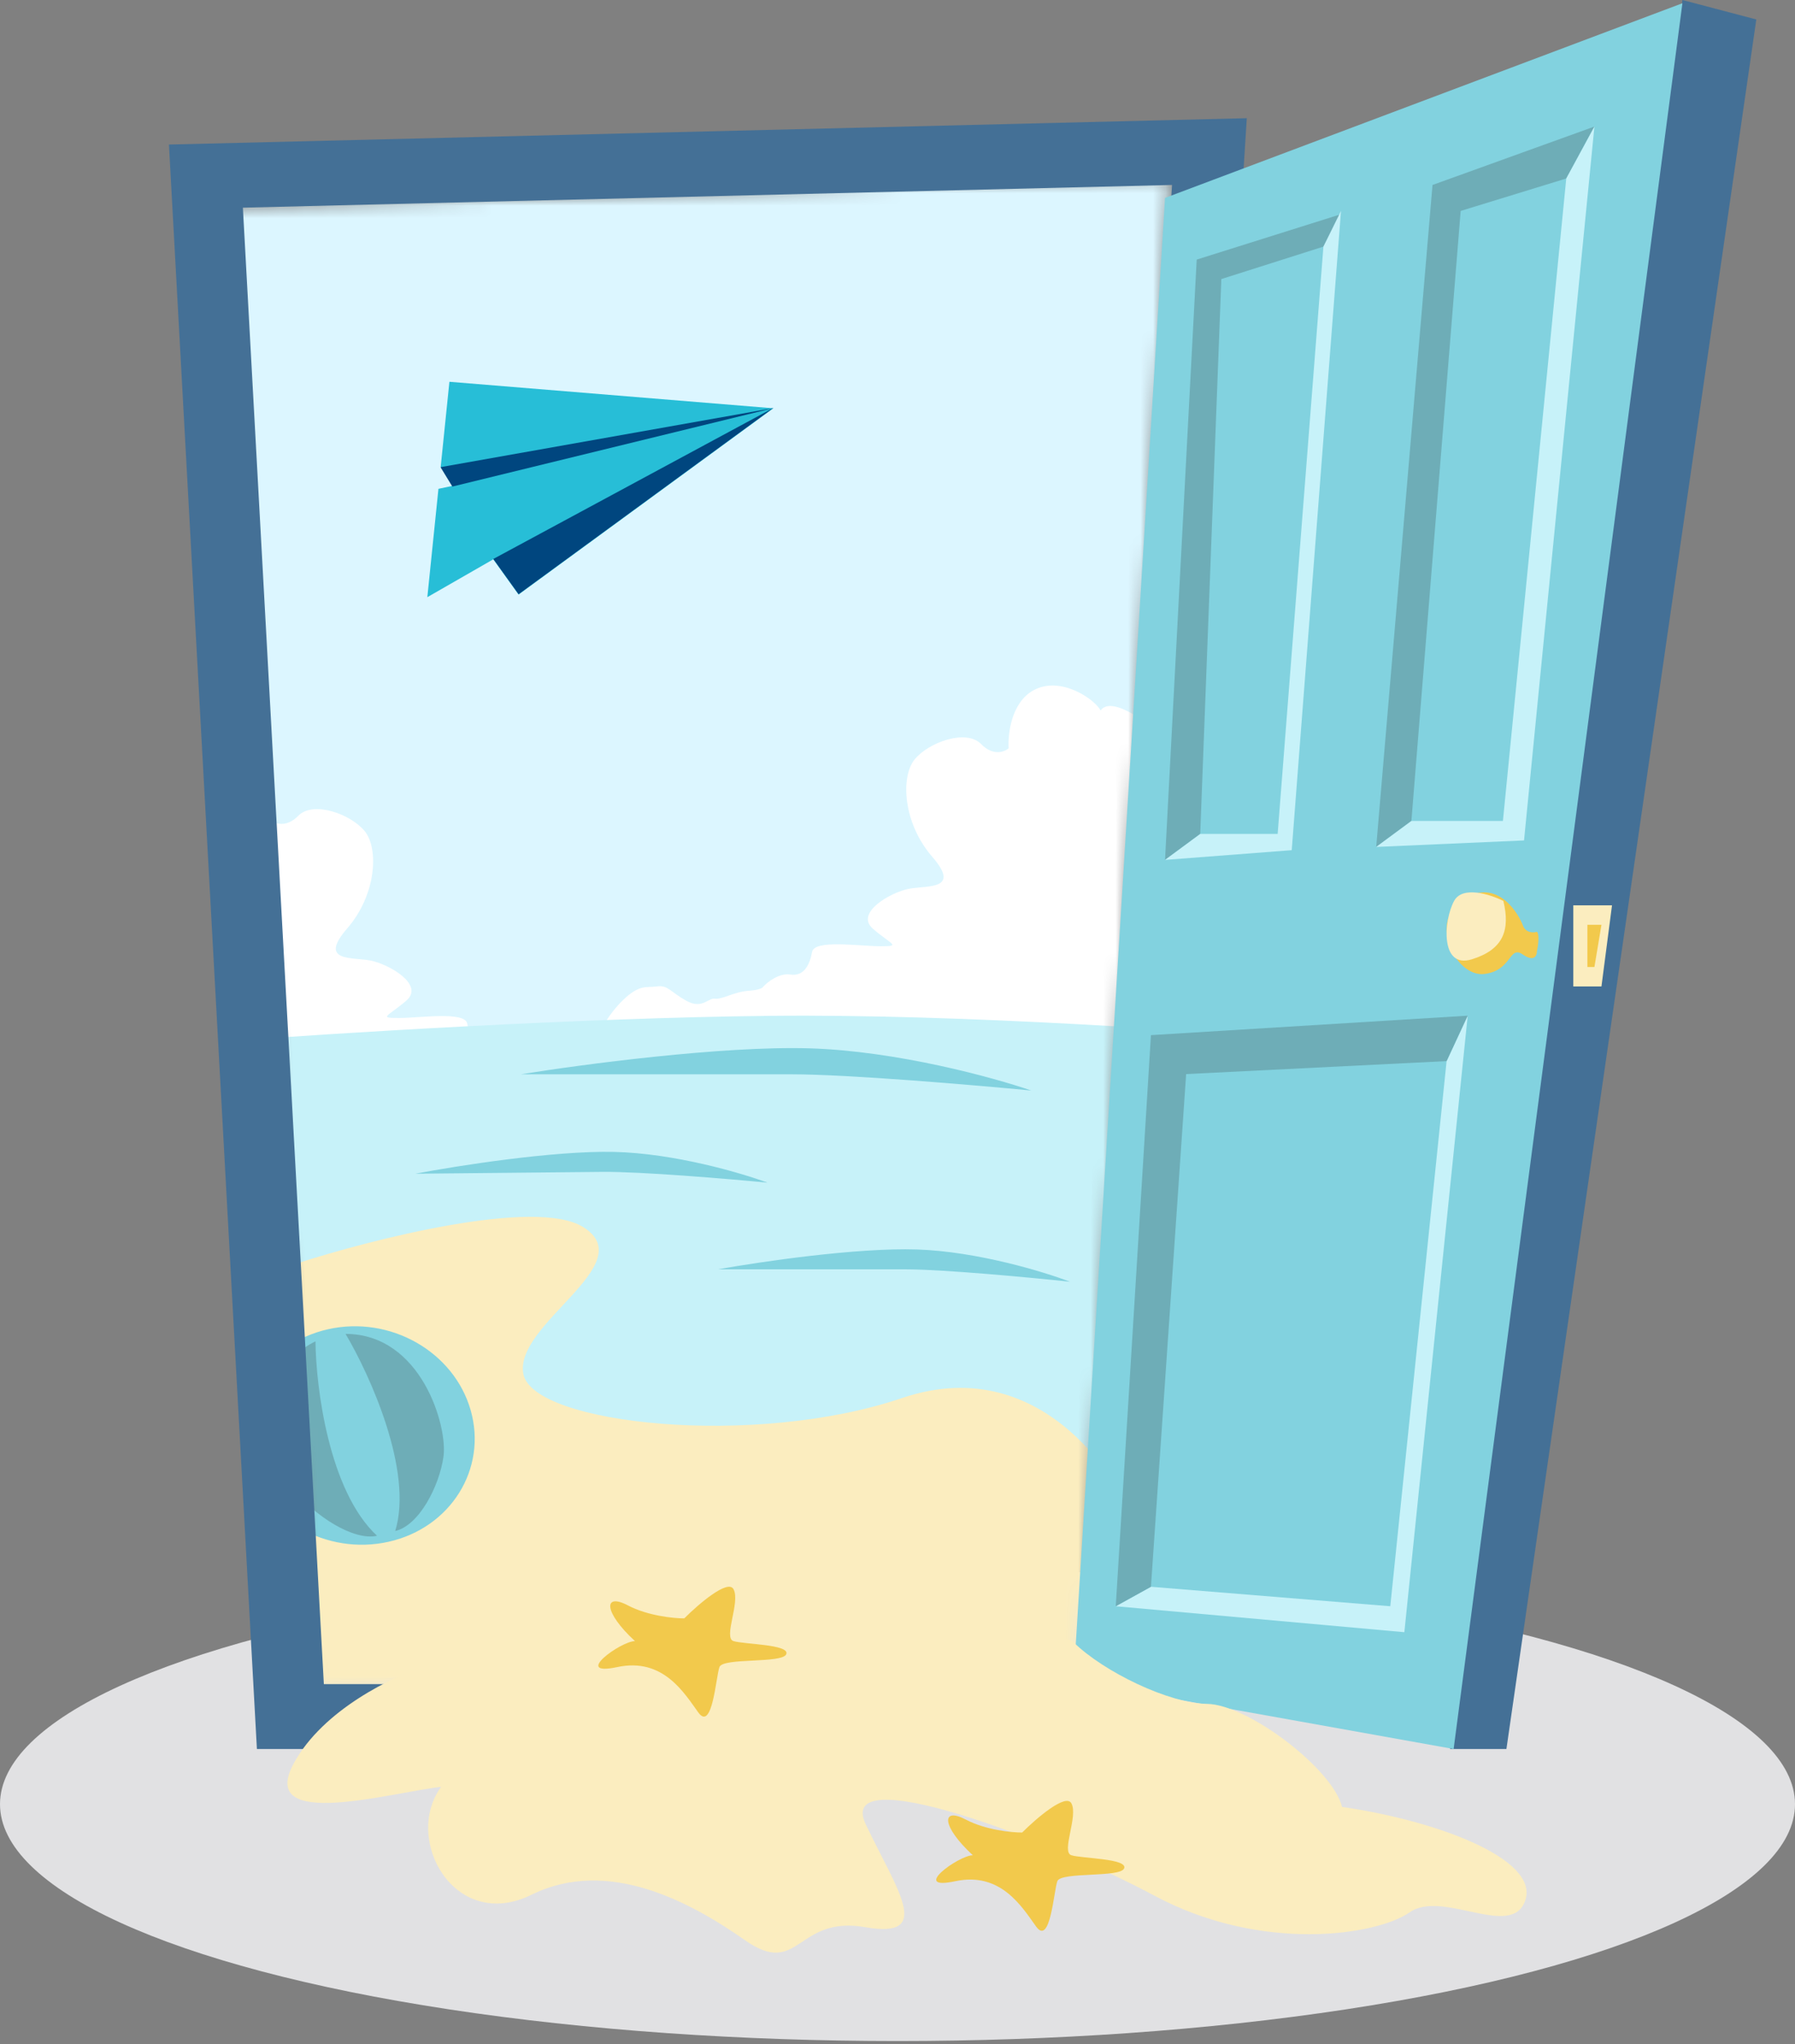 <svg width="144" height="164" viewBox="0 0 144 164" fill="none" xmlns="http://www.w3.org/2000/svg">
    <rect x="0" y="0" width="144" height="164" fill="#808080" stroke="none"/>
    <ellipse cx="72" cy="144.746" rx="72" ry="19.005" fill="#E1E1E3"/>
    <mask id="14u4li8pta" style="mask-type:alpha" maskUnits="userSpaceOnUse" x="18" y="14" width="76" height="122">
        <path d="m18.07 16.682 7.139 118.952 61.393-2.363 7.139-118.953-75.67 2.364z" fill="#D9D9D9"/>
    </mask>
    <g mask="url(#14u4li8pta)">
        <path fill="#DCF6FF" d="M13.553 10.153h92.612v101.531H13.553z"/>
        <path d="M88.293 57.004c.922-1.318 4.225 1.262 5.762 2.716l-5.307 29.17L48 83.108c.185-.493.83-1.75 1.937-2.83 1.383-1.351 1.89-1.012 2.766-1.137.875-.125 1.06.425 2.35 1.146 1.29.72 1.752-.25 2.305-.165.553.085 1.522-.547 2.674-.63.922-.066 1.183-.251 1.199-.336.353-.38 1.281-1.106 2.166-.969 1.106.171 1.568-.8 1.752-1.815.185-1.015 3.78-.459 5.486-.456 1.705.003.875-.125-.6-1.396-1.474-1.271 1.384-2.916 2.86-3.209 1.474-.293 4.24.134 1.89-2.576-2.35-2.71-2.534-6.39-1.428-7.784 1.107-1.393 4.15-2.487 5.348-1.259.958.983 1.874.638 2.212.343-.076-1.142.213-3.67 1.983-4.649 2.213-1.222 4.978.77 5.393 1.617z" fill="#fff"/>
        <path d="M14.341 62.76c-.922-1.319-4.225 1.261-5.761 2.716l5.307 29.168 40.747-5.78c-.184-.493-.83-1.75-1.936-2.83-1.383-1.35-1.89-1.011-2.766-1.137-.876-.125-1.06.425-2.35 1.146-1.291.721-1.752-.25-2.306-.165-.553.086-1.52-.547-2.673-.63-.922-.066-1.184-.251-1.199-.336-.353-.38-1.282-1.105-2.167-.969-1.106.172-1.567-.8-1.752-1.815-.184-1.014-3.78-.458-5.485-.455-1.706.003-.876-.126.599-1.397s-1.384-2.915-2.859-3.209c-1.475-.293-4.24.135-1.89-2.576 2.35-2.71 2.534-6.39 1.427-7.783-1.106-1.394-4.149-2.488-5.347-1.26-.959.983-1.875.638-2.213.343.077-1.142-.212-3.67-1.983-4.648-2.213-1.223-4.978.77-5.393 1.616z" fill="#fff"/>
        <path d="M61.835 81.498c-15.36.16-35.2 1.408-43.2 2.012l6.777 44.871 68.894 1.006L105.6 83.51c-8.188-.738-28.405-2.173-43.765-2.012z" fill="#C7F2F9"/>
        <path d="M46.773 98.439c-3.824-2.365-16.964.985-23.056 2.956l.563 36.322 62.699-.422c1.124-5.139 3.374-15.585 3.374-16.261 0-.844-6.186-12.881-17.995-8.869-11.809 4.013-29.522 2.112-30.365-1.9-.844-4.013 9.56-8.87 4.78-11.826z" fill="#FBEDBF"/>
        <path d="M64.941 84.107c-7.002-.208-18.353 1.302-23.153 2.083H63.53c4.518 0 14.683.868 19.2 1.302-3.011-1.041-10.786-3.176-17.788-3.385zM73.567 100.244c-4.83-.159-12.657.995-15.967 1.593h14.994c3.115 0 10.125.663 13.24.995-2.076-.796-7.438-2.429-12.267-2.588zM49.27 92.416c-4.831-.112-12.645 1.12-15.948 1.75l14.993-.148c3.115-.03 10.133.564 13.252.865-2.086-.776-7.466-2.356-12.297-2.467z" fill="#82D2DF"/>
        <path d="M62.038 32.757 36.053 30.63l-.698 6.812.947 1.537-1.129.24-.891 8.691 5.29-3.037 2.03 2.828 20.436-14.944z" fill="#27BED7"/>
        <path d="M62.04 32.727 39.573 44.846l2.03 2.828L62.04 32.727z" fill="#00467F"/>
        <path d="m35.34 37.479.95 1.558 25.8-6.307-26.75 4.749z" fill="#00467F"/>
        <ellipse cx="9.232" cy="8.86" rx="9.232" ry="8.86" transform="matrix(.976 -.22 .275 .962 17.3 108.676)" fill="#82D2DF"/>
        <path d="M30.245 123.212c-3.857-3.583-4.899-11.892-4.937-15.598-5.343 2.605-3.237 10.022-1.665 11.987 1.572 1.966 4.697 4.043 6.602 3.611zM31.705 122.83c1.478-4.794-2.04-12.54-3.984-15.814 6.086.012 8.193 7.429 7.86 9.826-.333 2.398-1.97 5.556-3.876 5.988z" fill="#6EADB7"/>
    </g>
    <path fill-rule="evenodd" clip-rule="evenodd" d="M91.73 140.32H20.61L13.553 11.597l86.469-2.114-8.293 130.837zm-5.328-5.207H25.98L19.485 16.661l74.541-1.823-7.623 120.275z" fill="#447096"/>
    <path d="m134.967 0 5.929 1.562-20.047 138.759h-4.517L134.967 0z" fill="#447096"/>
    <path d="M134.968.26 93.462 15.88 86.12 134.853l30.494 5.467L134.968.26z" fill="#82D2DF"/>
    <path d="M128.473 79.142h-2.258v-6.509h3.105l-.847 6.509z" fill="#FBEDBF"/>
    <path d="M127.909 77.58h-.565v-3.384h1.129l-.564 3.384zM122.167 74.237c.226.625.848.608 1.13.52.226.21.094 1.129 0 1.563 0 .347-.226.885-1.13.26-1.129-.78-.847 1.302-3.105 1.562-2.259.26-4.518-4.165-1.695-5.988 2.824-1.822 4.518 1.302 4.8 2.083z" fill="#F2C94C"/>
    <path d="M116.651 72.282c.678-1.25 2.918-.52 3.953 0 .565 2.343 0 3.905-2.541 4.686-2.541.781-2.259-3.124-1.412-4.686z" fill="#FBEDBF"/>
    <path d="m112.661 130.949-23.153-2.082 2.824-1.562 19.2 1.562 4.518-43.736 1.694-3.645-5.083 49.463z" fill="#C7F2F9"/>
    <path d="m89.508 128.867 2.824-1.562 2.824-41.133 20.894-1.041 1.694-3.645-25.412 1.562-2.823 45.819zM107.579 17.183l-11.576 3.644-2.541 48.162 2.823-2.082 1.694-44.518 8.189-2.603 1.411-2.603zM127.909 10.153 114.92 14.84l-4.517 53.109 2.823-2.083 3.953-48.943 8.471-2.603 2.259-4.166z" fill="#6EADB7"/>
    <path d="m96.285 66.906-2.823 2.083 10.164-.781 3.953-51.286-1.411 2.864-3.671 47.12h-6.212zM113.226 65.865l-2.823 2.083 11.859-.521 5.647-57.274-2.259 4.166-5.082 51.546h-7.342z" fill="#C7F2F9"/>
    <path d="M107.663 144.966c-.752-3.065-7.568-8.227-10.832-8.266-3.041-.037-8.285-2.565-10.713-4.949-4.673-2.941-36.595.047-51.972 1.909-2.554.801-8.248 3.489-10.591 7.834-2.93 5.43 7.898 2.29 11.828 1.865-3.079 4.266 1.126 11.677 7.26 8.653 6.134-3.025 12.751.584 17.126 3.65 4.375 3.066 4.09-2.016 9.646-1.045 5.556.971 2.512-3.026.033-8.263-2.479-5.238 14.637 1.167 23.189 5.746 8.551 4.58 17.791 3.186 20.451 1.324 2.66-1.861 8.255 2.252 9.289-1.006 1.033-3.259-6.964-6.326-14.714-7.452z" fill="#FBEDBF"/>
    <path d="M58.845 127.498c-.452-.833-2.823 1.215-3.953 2.343-.847 0-2.936-.208-4.518-1.041-1.976-1.041-1.976.521.565 2.864-1.13 0-5.082 2.863-1.411 2.082 3.67-.781 5.364 2.083 6.494 3.645 1.129 1.562 1.411-2.864 1.694-3.645.282-.781 5.082-.26 5.364-1.041.283-.781-3.388-.781-4.235-1.041-.847-.261.565-3.124 0-4.166zM85.95 144.68c-.45-.833-2.823 1.215-3.952 2.343-.847 0-2.937-.208-4.518-1.041-1.976-1.042-1.976.52.565 2.863-1.13 0-5.082 2.864-1.412 2.083 3.67-.781 5.365 2.083 6.494 3.645 1.13 1.562 1.412-2.864 1.694-3.645.283-.781 5.083-.26 5.365-1.041.282-.781-3.388-.781-4.235-1.042-.847-.26.565-3.124 0-4.165z" fill="#F2C94C"/>
</svg>
